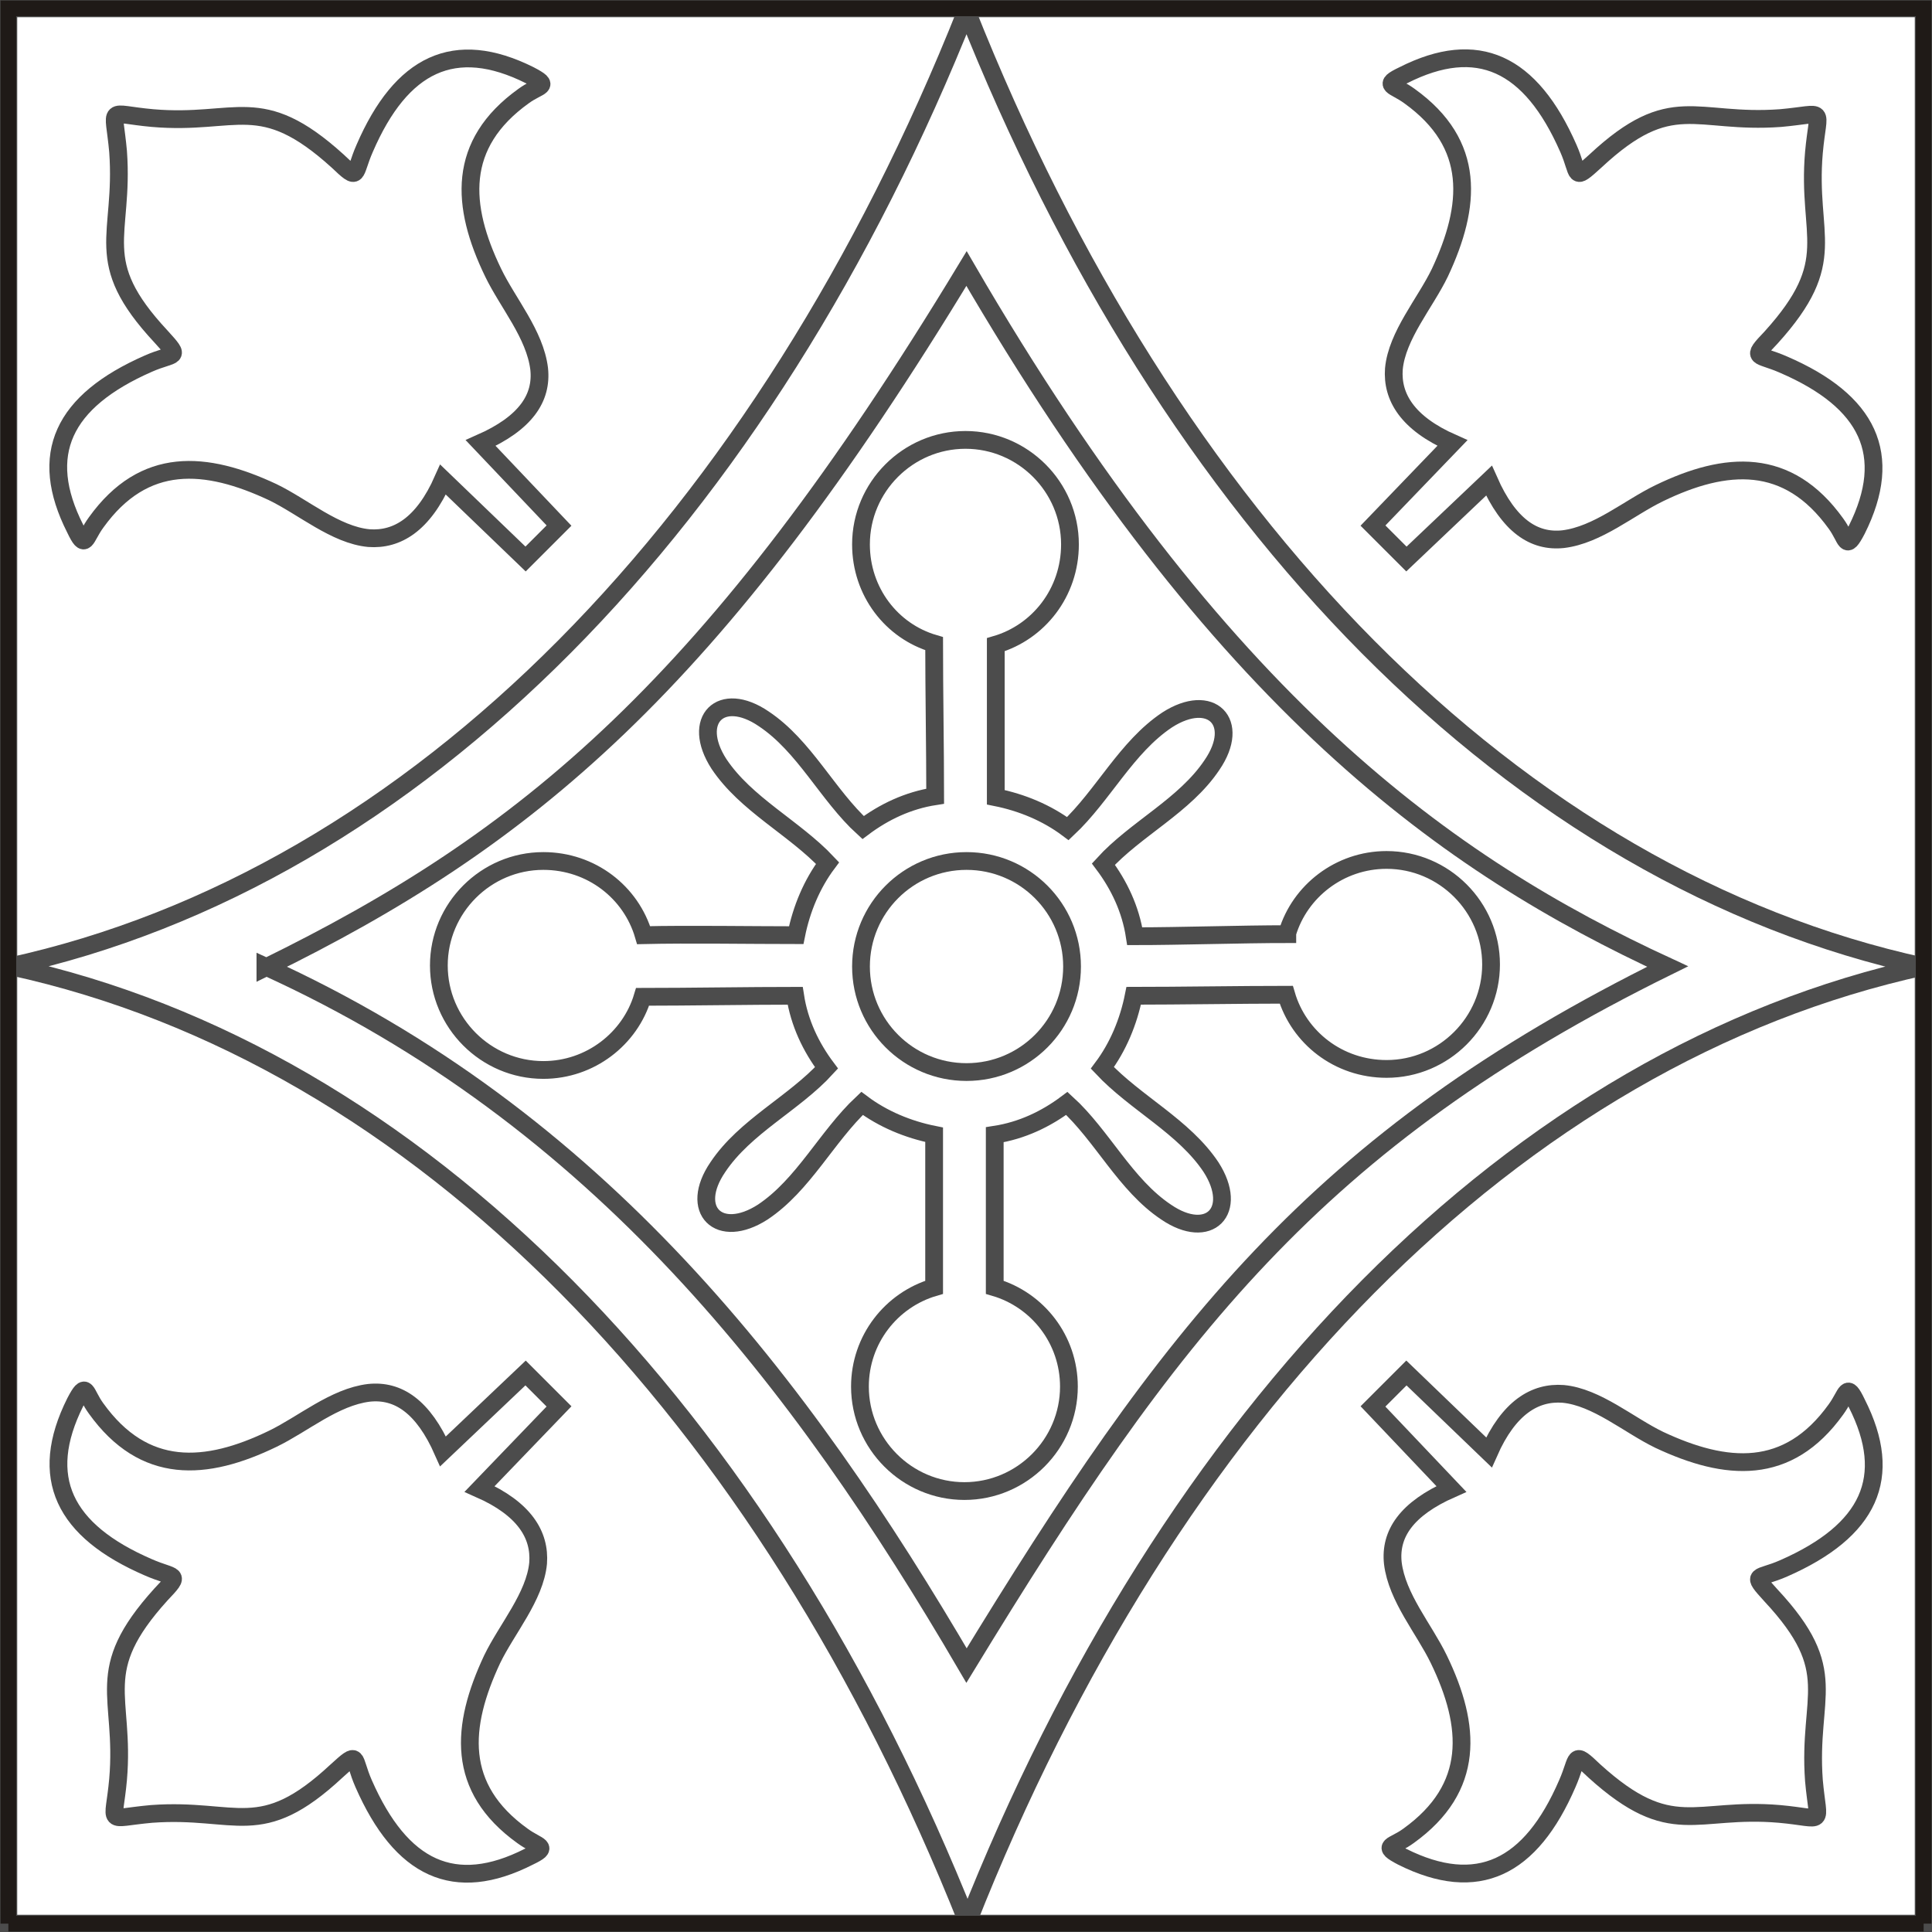 <?xml version="1.0" encoding="UTF-8"?>
<!DOCTYPE svg PUBLIC "-//W3C//DTD SVG 1.1//EN" "http://www.w3.org/Graphics/SVG/1.1/DTD/svg11.dtd">
<!-- Creator: CorelDRAW -->
<svg xmlns="http://www.w3.org/2000/svg" xml:space="preserve" width="110px" height="110px" style="shape-rendering:geometricPrecision; text-rendering:geometricPrecision; image-rendering:optimizeQuality; fill-rule:evenodd; clip-rule:evenodd"
viewBox="0 0 1.849 1.849"
 xmlns:xlink="http://www.w3.org/1999/xlink">
 <defs>
  <style type="text/css">
   <![CDATA[
    .str1 {stroke:#1F1A17;stroke-width:0.015}
    .str0 {stroke:#4C4C4C;stroke-width:0.017}
    .fil0 {fill:none}
   ]]>
  </style>
 </defs>
 <g id="Capa_x0020_1">
  <g id="_107894584">
   <polygon id="_109279632" class="fil0 str0" points="1.841,1.841 0.008,1.841 0.008,0.008 1.841,0.008 "/>
   <path id="_109279584" class="fil0 str0" d="M0.009 0.925c0.39,-0.085 0.722,-0.427 0.916,-0.915 0.001,1.9676e-005 -0,0 0,3.9352e-005 0.194,0.489 0.525,0.83 0.916,0.915 3.9352e-005,0 0,-0 1.9676e-005,0 -0.39,0.085 -0.722,0.426 -0.915,0.915 -0.001,0 0,1.9676e-005 -0,0 -0.194,-0.488 -0.525,-0.83 -0.915,-0.915 0,-0 -1.9676e-005,0 0,-0z"/>
   <path id="_109279536" class="fil0 str0" d="M1.314 0.503l0.076 -0.079c-0.043,-0.019 -0.058,-0.044 -0.056,-0.071 0.003,-0.032 0.03,-0.063 0.044,-0.092 0.03,-0.064 0.035,-0.123 -0.029,-0.169 -0.015,-0.011 -0.027,-0.01 -0.006,-0.02 0.071,-0.036 0.122,-0.012 0.158,0.07 0.011,0.025 0.004,0.032 0.026,0.012 0.073,-0.068 0.095,-0.035 0.177,-0.041 0.045,-0.004 0.036,-0.012 0.032,0.033 -0.007,0.081 0.026,0.103 -0.041,0.177 -0.02,0.021 -0.013,0.015 0.012,0.026 0.081,0.035 0.106,0.086 0.07,0.158 -0.011,0.021 -0.009,0.009 -0.02,-0.006 -0.046,-0.064 -0.105,-0.06 -0.169,-0.029 -0.029,0.014 -0.059,0.04 -0.092,0.044 -0.028,0.003 -0.052,-0.013 -0.071,-0.056l-0.079 0.075 -0.032 -0.032z"/>
   <path id="_109279488" class="fil0 str0" d="M0.503 0.535l-0.079 -0.076c-0.019,0.043 -0.044,0.058 -0.071,0.056 -0.032,-0.003 -0.063,-0.03 -0.092,-0.044 -0.064,-0.03 -0.123,-0.035 -0.169,0.029 -0.011,0.015 -0.01,0.027 -0.02,0.006 -0.036,-0.071 -0.012,-0.122 0.07,-0.158 0.025,-0.011 0.032,-0.004 0.012,-0.026 -0.068,-0.073 -0.035,-0.095 -0.041,-0.177 -0.004,-0.045 -0.012,-0.036 0.033,-0.032 0.081,0.007 0.103,-0.026 0.177,0.041 0.021,0.02 0.015,0.013 0.026,-0.012 0.035,-0.081 0.086,-0.106 0.158,-0.07 0.021,0.011 0.009,0.009 -0.006,0.02 -0.064,0.046 -0.06,0.105 -0.029,0.169 0.014,0.029 0.04,0.059 0.044,0.092 0.003,0.028 -0.013,0.052 -0.056,0.071l0.075 0.079 -0.032 0.032z"/>
   <path id="_109279440" class="fil0 str0" d="M0.254 0.925c0.319,0.145 0.512,0.397 0.671,0.669 0.194,-0.318 0.334,-0.503 0.671,-0.669 -0.21,-0.097 -0.428,-0.25 -0.671,-0.668 -0.242,0.4 -0.422,0.547 -0.671,0.669z"/>
   <path id="_109279392" class="fil0 str0" d="M1.232 0.894c-0.043,0 -0.103,0.002 -0.146,0.002 -0.004,-0.026 -0.015,-0.049 -0.03,-0.069 0.031,-0.034 0.078,-0.056 0.104,-0.095 0.028,-0.041 -0.001,-0.07 -0.043,-0.043 -0.039,0.026 -0.061,0.072 -0.095,0.104 -0.02,-0.015 -0.044,-0.025 -0.069,-0.03 0,-0.043 -0,-0.103 -0,-0.146 0.041,-0.012 0.071,-0.05 0.071,-0.096 0,-0.055 -0.045,-0.1 -0.1,-0.1 -0.055,0 -0.1,0.045 -0.1,0.1 0,0.045 0.029,0.083 0.07,0.095 0,0.043 0.001,0.103 0.001,0.146 -0.026,0.004 -0.049,0.015 -0.069,0.03 -0.034,-0.031 -0.056,-0.078 -0.095,-0.104 -0.041,-0.028 -0.07,0.001 -0.043,0.043 0.026,0.039 0.072,0.061 0.104,0.095 -0.015,0.02 -0.025,0.044 -0.03,0.069 -0.043,-0 -0.103,-0.001 -0.146,0 -0.012,-0.041 -0.05,-0.071 -0.096,-0.071 -0.055,0 -0.1,0.045 -0.1,0.1 0,0.055 0.045,0.1 0.1,0.1 0.045,-0 0.083,-0.03 0.095,-0.07 0.043,0 0.103,-0.001 0.146,-0.001 0.004,0.026 0.015,0.049 0.03,0.069 -0.031,0.034 -0.078,0.056 -0.104,0.095 -0.028,0.041 0.001,0.07 0.043,0.043 0.039,-0.026 0.061,-0.072 0.095,-0.104 0.02,0.015 0.044,0.025 0.069,0.03 0,0.043 -0,0.103 -0,0.146 -0.041,0.012 -0.071,0.05 -0.071,0.095 0,0.055 0.045,0.1 0.1,0.1 0.055,0 0.1,-0.045 0.1,-0.1 0,-0.045 -0.03,-0.083 -0.071,-0.095 0,-0.043 -0,-0.103 -0,-0.146 0.026,-0.004 0.049,-0.015 0.069,-0.03 0.034,0.031 0.056,0.078 0.095,0.104 0.041,0.028 0.07,-0.001 0.043,-0.043 -0.026,-0.039 -0.072,-0.061 -0.104,-0.095 0.015,-0.02 0.025,-0.044 0.03,-0.069 0.043,0 0.103,-0.001 0.146,-0.001 0.012,0.041 0.05,0.071 0.096,0.071 0.055,0 0.1,-0.045 0.1,-0.1 0,-0.055 -0.045,-0.1 -0.1,-0.1 -0.045,0 -0.083,0.03 -0.095,0.07z"/>
   <path id="_109279344" class="fil0 str0" d="M0.535 1.346l-0.076 0.079c0.043,0.019 0.058,0.044 0.056,0.071 -0.003,0.032 -0.03,0.063 -0.044,0.092 -0.03,0.064 -0.035,0.123 0.029,0.169 0.015,0.011 0.027,0.01 0.006,0.02 -0.071,0.036 -0.122,0.012 -0.158,-0.07 -0.011,-0.025 -0.004,-0.032 -0.026,-0.012 -0.073,0.068 -0.095,0.035 -0.177,0.041 -0.045,0.004 -0.036,0.012 -0.032,-0.033 0.007,-0.081 -0.026,-0.103 0.041,-0.177 0.02,-0.021 0.013,-0.015 -0.012,-0.026 -0.081,-0.035 -0.106,-0.086 -0.07,-0.158 0.011,-0.021 0.009,-0.009 0.02,0.006 0.046,0.064 0.105,0.06 0.169,0.029 0.029,-0.014 0.059,-0.04 0.092,-0.044 0.028,-0.003 0.052,0.013 0.071,0.056l0.079 -0.075 0.032 0.032z"/>
   <path id="_109279296" class="fil0 str0" d="M1.346 1.314l0.079 0.076c0.019,-0.043 0.044,-0.058 0.071,-0.056 0.032,0.003 0.063,0.03 0.092,0.044 0.064,0.03 0.123,0.035 0.169,-0.029 0.011,-0.015 0.01,-0.027 0.02,-0.006 0.036,0.071 0.012,0.122 -0.07,0.158 -0.025,0.011 -0.032,0.004 -0.012,0.026 0.068,0.073 0.035,0.095 0.041,0.177 0.004,0.045 0.012,0.036 -0.033,0.032 -0.081,-0.007 -0.103,0.026 -0.177,-0.041 -0.021,-0.02 -0.015,-0.013 -0.026,0.012 -0.035,0.081 -0.086,0.106 -0.158,0.07 -0.021,-0.011 -0.009,-0.009 0.006,-0.02 0.064,-0.046 0.06,-0.105 0.029,-0.169 -0.014,-0.029 -0.04,-0.059 -0.044,-0.092 -0.003,-0.028 0.013,-0.052 0.056,-0.071l-0.075 -0.079 0.032 -0.032z"/>
   <circle id="_109279248" class="fil0 str0" cx="0.925" cy="0.925" r="0.101"/>
   <line id="_107895784" class="fil0 str1" x1="0.008" y1="1.841" x2="1.841" y2= "1.841" />
   <polyline id="_108582408" class="fil0 str1" points="1.841,1.841 1.841,0.008 0.008,0.008 0.008,1.841 "/>
  </g>
 </g>
</svg>
